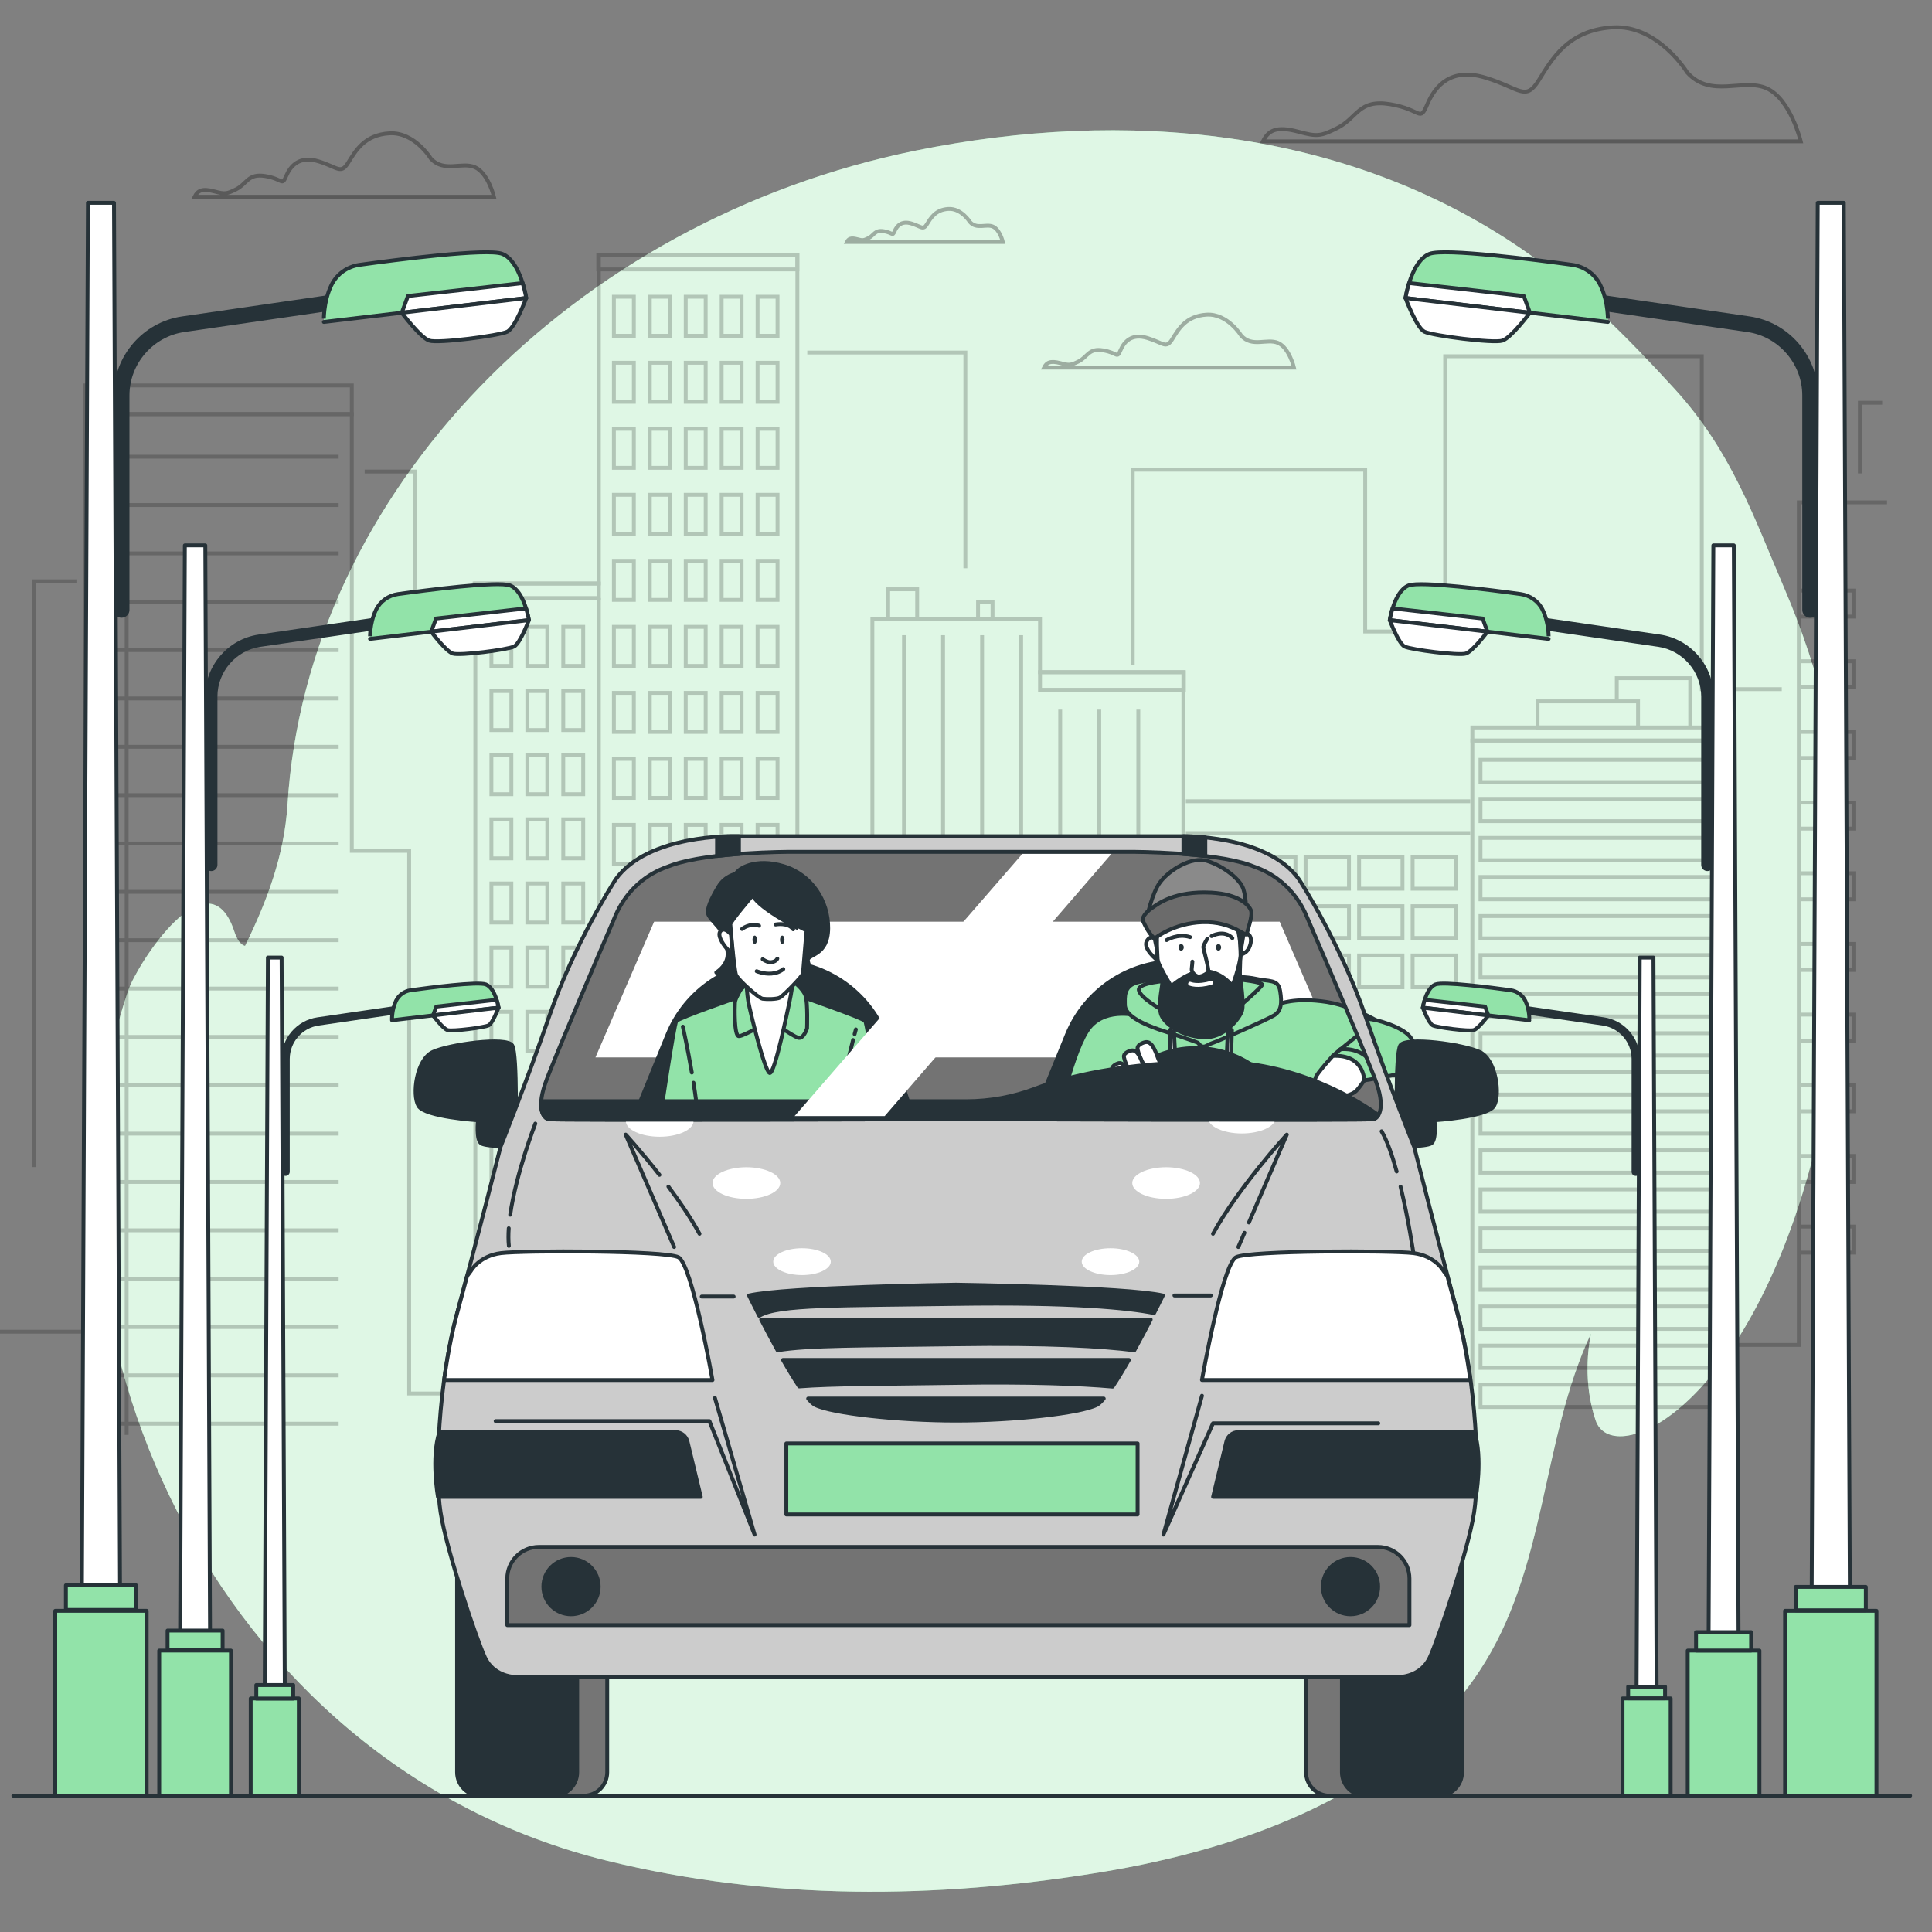 <?xml version="1.0" encoding="utf-8"?>
<!-- Generator: Adobe Illustrator 27.5.0, SVG Export Plug-In . SVG Version: 6.00 Build 0)  -->
<svg version="1.1" xmlns="http://www.w3.org/2000/svg" xmlns:xlink="http://www.w3.org/1999/xlink" x="0px" y="0px"
	 viewBox="0 0 500 500" style="enable-background:new 0 0 500 500;" xml:space="preserve">
<rect x="0" y="0" width="500" height="500" fill="#808080" stroke="none"/>
<g id="Background_Simple">
	<g>
		<path style="fill:#92E3A9;" d="M461.867,152.453c-8.045-18.81-13.826-35.789-28.576-51.906
			c-11.844-12.942-24.529-25.869-39.475-36.11c-45.633-31.267-102.71-36.449-156.769-25.478
			C148.415,56.947,79.426,127.18,74.407,208.197c-0.811,13.084-5.292,25.016-10.988,36.609c-1.079-0.276-2.039-1.479-2.792-3.773
			c-6.708-20.435-25.141,8.596-27.379,15.132c-28.948,84.546,21.225,200.263,123.965,225.42
			c42.191,10.331,85.052,9.907,127.407,2.995c38.524-6.287,77.64-21.065,98.132-51.929c17.744-26.725,15.967-59.709,28.998-87.539
			c-0.69,3.306-2.108,12.626,1.184,22.452c4.104,12.25,37.245-0.958,55.018-63.591C484.623,245.213,480.267,195.47,461.867,152.453z
			"/>
		<path style="opacity:0.7;fill:#FFFFFF;" d="M461.867,152.453c-8.045-18.81-13.826-35.789-28.576-51.906
			c-11.844-12.942-24.529-25.869-39.475-36.11c-45.633-31.267-102.71-36.449-156.769-25.478
			C148.415,56.947,79.426,127.18,74.407,208.197c-0.811,13.084-5.292,25.016-10.988,36.609c-1.079-0.276-2.039-1.479-2.792-3.773
			c-6.708-20.435-25.141,8.596-27.379,15.132c-28.948,84.546,21.225,200.263,123.965,225.42
			c42.191,10.331,85.052,9.907,127.407,2.995c38.524-6.287,77.64-21.065,98.132-51.929c17.744-26.725,15.967-59.709,28.998-87.539
			c-0.69,3.306-2.108,12.626,1.184,22.452c4.104,12.25,37.245-0.958,55.018-63.591C484.623,245.213,480.267,195.47,461.867,152.453z
			"/>
	</g>
</g>
<g id="Clouds">
	<g>
		<path style="opacity:0.3;fill:none;stroke:#000000;stroke-miterlimit:10;" d="M436.635,18.738c0,0-7.548-12.351-19.213-11.665
			c-11.665,0.686-15.782,8.234-19.213,13.724c-3.431,5.489-4.803,2.058-13.724-0.686c-8.92-2.745-13.037,2.059-15.096,6.862
			c-2.059,4.803-1.372,1.372-9.607,0c-8.234-1.372-8.444,3.536-13.724,6.176c-4.298,2.149-5.22,2.242-9.974,0.954
			c-5.924-1.604-7.866-0.268-9.239,2.477h139.188c0,0-2.639-10.979-8.815-13.724C451.045,20.11,442.811,25.6,436.635,18.738z"/>
		<path style="opacity:0.3;fill:none;stroke:#000000;stroke-miterlimit:10;" d="M111.474,40.992c0,0-4.201-6.874-10.693-6.492
			c-6.492,0.382-8.783,4.583-10.693,7.638c-1.91,3.055-2.673,1.146-7.638-0.382c-4.965-1.528-7.256,1.146-8.402,3.819
			c-1.146,2.673-0.764,0.764-5.346,0c-4.583-0.764-4.699,1.968-7.638,3.437c-2.392,1.196-2.905,1.248-5.551,0.531
			c-3.297-0.893-4.378-0.149-5.142,1.378h77.464c0,0-1.469-6.11-4.906-7.638C119.494,41.756,114.911,44.811,111.474,40.992z"/>
		<path style="opacity:0.3;fill:none;stroke:#000000;stroke-miterlimit:10;" d="M719.401,132.05c0,0-2.188-3.581-5.57-3.382
			c-3.382,0.199-4.576,2.387-5.57,3.979c-0.995,1.591-1.393,0.597-3.979-0.199c-2.586-0.796-3.78,0.597-4.376,1.989
			c-0.597,1.392-0.398,0.398-2.785,0c-2.387-0.398-2.448,1.025-3.979,1.79c-1.246,0.623-1.513,0.65-2.892,0.277
			c-1.717-0.465-2.281-0.078-2.678,0.718h40.352c0,0-0.765-3.183-2.555-3.979C723.579,132.448,721.191,134.04,719.401,132.05z"/>
		<path style="opacity:0.3;fill:none;stroke:#000000;stroke-miterlimit:10;" d="M321.218,86.853c0,0-3.508-5.741-8.93-5.422
			c-5.422,0.319-7.335,3.827-8.93,6.379c-1.595,2.551-2.233,0.957-6.379-0.319c-4.146-1.276-6.06,0.957-7.016,3.189
			c-0.957,2.232-0.638,0.638-4.465,0c-3.827-0.638-3.925,1.643-6.379,2.87c-1.998,0.999-2.426,1.042-4.636,0.443
			c-2.753-0.746-3.656-0.124-4.294,1.151h64.694c0,0-1.227-5.103-4.097-6.379C327.916,87.491,324.088,90.042,321.218,86.853z"/>
		<path style="opacity:0.3;fill:none;stroke:#000000;stroke-miterlimit:10;" d="M251.015,57.449c0,0-2.188-3.581-5.57-3.382
			c-3.382,0.199-4.575,2.387-5.57,3.979c-0.995,1.591-1.393,0.597-3.979-0.199c-2.586-0.796-3.78,0.597-4.376,1.989
			c-0.597,1.393-0.398,0.398-2.785,0c-2.387-0.398-2.448,1.025-3.979,1.79c-1.246,0.623-1.513,0.65-2.892,0.277
			c-1.717-0.465-2.281-0.078-2.678,0.718h40.352c0,0-0.765-3.183-2.555-3.979S252.806,59.438,251.015,57.449z"/>
	</g>
</g>
<g id="Buildings">
	<g style="opacity:0.2;">
		<polyline style="fill:none;stroke:#000000;stroke-miterlimit:10;" points="-4.285,344.648 21.974,344.648 21.974,107.171 
			91.048,107.171 91.048,220.201 105.89,220.201 105.89,360.632 123.016,360.632 123.016,151.01 154.984,151.01 154.984,66.07 
			206.361,66.07 206.361,222.485 225.77,222.485 225.77,160.261 269.155,160.261 269.155,173.962 306.261,173.962 306.261,358.919 
			321.103,358.919 321.103,325.239 361.634,325.239 361.634,358.349 381.043,358.349 381.043,191.658 446.692,191.658 
			446.692,348.073 465.53,348.073 465.53,130.006 488.365,130.006 		"/>
		<rect x="21.974" y="99.75" style="fill:none;stroke:#000000;stroke-miterlimit:10;" width="69.074" height="7.421"/>
		<rect x="122.821" y="151.01" style="fill:none;stroke:#000000;stroke-miterlimit:10;" width="32.163" height="3.757"/>
		<rect x="154.832" y="66.07" style="fill:none;stroke:#000000;stroke-miterlimit:10;" width="51.529" height="3.655"/>
		<rect x="229.858" y="152.503" style="fill:none;stroke:#000000;stroke-miterlimit:10;" width="7.503" height="7.753"/>
		<rect x="253.116" y="155.754" style="fill:none;stroke:#000000;stroke-miterlimit:10;" width="3.751" height="4.502"/>
		<rect x="269.155" y="173.962" style="fill:none;stroke:#000000;stroke-miterlimit:10;" width="37.229" height="4.55"/>
		<rect x="381.043" y="188.265" style="fill:none;stroke:#000000;stroke-miterlimit:10;" width="65.639" height="3.393"/>
		<rect x="397.915" y="181.513" style="fill:none;stroke:#000000;stroke-miterlimit:10;" width="26.009" height="6.752"/>
		<polyline style="fill:none;stroke:#000000;stroke-miterlimit:10;" points="418.422,181.763 418.422,175.511 437.429,175.511 
			437.429,188.015 		"/>
		<polyline style="fill:none;stroke:#000000;stroke-miterlimit:10;" points="293.15,172.093 293.15,121.558 353.311,121.558 
			353.311,163.43 374.006,163.43 374.006,92.2 440.424,92.2 440.424,178.35 461.119,178.35 		"/>
		<polyline style="fill:none;stroke:#000000;stroke-miterlimit:10;" points="249.834,147.066 249.834,91.237 208.925,91.237 		"/>
		<polyline style="fill:none;stroke:#000000;stroke-miterlimit:10;" points="120.849,161.024 107.373,161.024 107.373,122.04 
			94.379,122.04 		"/>
		<polyline style="fill:none;stroke:#000000;stroke-miterlimit:10;" points="19.779,150.436 8.71,150.436 8.71,302.041 		"/>
		<polyline style="fill:none;stroke:#000000;stroke-miterlimit:10;" points="481.333,122.521 481.333,104.232 487.108,104.232 		"/>
		<g>
			<rect x="158.871" y="76.799" style="fill:none;stroke:#000000;stroke-miterlimit:10;" width="5.165" height="10.107"/>
			<rect x="168.168" y="76.799" style="fill:none;stroke:#000000;stroke-miterlimit:10;" width="5.165" height="10.107"/>
			<rect x="177.465" y="76.799" style="fill:none;stroke:#000000;stroke-miterlimit:10;" width="5.165" height="10.107"/>
			<rect x="186.762" y="76.799" style="fill:none;stroke:#000000;stroke-miterlimit:10;" width="5.165" height="10.107"/>
			<rect x="196.059" y="76.799" style="fill:none;stroke:#000000;stroke-miterlimit:10;" width="5.165" height="10.107"/>
		</g>
		<g>
			<rect x="158.871" y="93.884" style="fill:none;stroke:#000000;stroke-miterlimit:10;" width="5.165" height="10.107"/>
			<rect x="168.168" y="93.884" style="fill:none;stroke:#000000;stroke-miterlimit:10;" width="5.165" height="10.107"/>
			<rect x="177.465" y="93.884" style="fill:none;stroke:#000000;stroke-miterlimit:10;" width="5.165" height="10.107"/>
			<rect x="186.762" y="93.884" style="fill:none;stroke:#000000;stroke-miterlimit:10;" width="5.165" height="10.107"/>
			<rect x="196.059" y="93.884" style="fill:none;stroke:#000000;stroke-miterlimit:10;" width="5.165" height="10.107"/>
		</g>
		<g>
			<rect x="158.871" y="110.97" style="fill:none;stroke:#000000;stroke-miterlimit:10;" width="5.165" height="10.107"/>
			<rect x="168.168" y="110.97" style="fill:none;stroke:#000000;stroke-miterlimit:10;" width="5.165" height="10.107"/>
			<rect x="177.465" y="110.97" style="fill:none;stroke:#000000;stroke-miterlimit:10;" width="5.165" height="10.107"/>
			<rect x="186.762" y="110.97" style="fill:none;stroke:#000000;stroke-miterlimit:10;" width="5.165" height="10.107"/>
			<rect x="196.059" y="110.97" style="fill:none;stroke:#000000;stroke-miterlimit:10;" width="5.165" height="10.107"/>
		</g>
		<g>
			<rect x="158.871" y="128.056" style="fill:none;stroke:#000000;stroke-miterlimit:10;" width="5.165" height="10.107"/>
			<rect x="168.168" y="128.056" style="fill:none;stroke:#000000;stroke-miterlimit:10;" width="5.165" height="10.107"/>
			<rect x="177.465" y="128.056" style="fill:none;stroke:#000000;stroke-miterlimit:10;" width="5.165" height="10.107"/>
			<rect x="186.762" y="128.056" style="fill:none;stroke:#000000;stroke-miterlimit:10;" width="5.165" height="10.107"/>
			<rect x="196.059" y="128.056" style="fill:none;stroke:#000000;stroke-miterlimit:10;" width="5.165" height="10.107"/>
		</g>
		<g>
			<rect x="158.871" y="145.141" style="fill:none;stroke:#000000;stroke-miterlimit:10;" width="5.165" height="10.107"/>
			<rect x="168.168" y="145.141" style="fill:none;stroke:#000000;stroke-miterlimit:10;" width="5.165" height="10.107"/>
			<rect x="177.465" y="145.141" style="fill:none;stroke:#000000;stroke-miterlimit:10;" width="5.165" height="10.107"/>
			<rect x="186.762" y="145.141" style="fill:none;stroke:#000000;stroke-miterlimit:10;" width="5.165" height="10.107"/>
			<rect x="196.059" y="145.141" style="fill:none;stroke:#000000;stroke-miterlimit:10;" width="5.165" height="10.107"/>
		</g>
		<g>
			<rect x="158.871" y="162.227" style="fill:none;stroke:#000000;stroke-miterlimit:10;" width="5.165" height="10.107"/>
			<rect x="168.168" y="162.227" style="fill:none;stroke:#000000;stroke-miterlimit:10;" width="5.165" height="10.107"/>
			<rect x="177.465" y="162.227" style="fill:none;stroke:#000000;stroke-miterlimit:10;" width="5.165" height="10.107"/>
			<rect x="186.762" y="162.227" style="fill:none;stroke:#000000;stroke-miterlimit:10;" width="5.165" height="10.107"/>
			<rect x="196.059" y="162.227" style="fill:none;stroke:#000000;stroke-miterlimit:10;" width="5.165" height="10.107"/>
		</g>
		<g>
			<g>
				<rect x="127.175" y="162.227" style="fill:none;stroke:#000000;stroke-miterlimit:10;" width="5.165" height="10.107"/>
				<rect x="136.472" y="162.227" style="fill:none;stroke:#000000;stroke-miterlimit:10;" width="5.165" height="10.107"/>
				<rect x="145.769" y="162.227" style="fill:none;stroke:#000000;stroke-miterlimit:10;" width="5.165" height="10.107"/>
			</g>
			<g>
				<rect x="127.175" y="178.831" style="fill:none;stroke:#000000;stroke-miterlimit:10;" width="5.165" height="10.107"/>
				<rect x="136.472" y="178.831" style="fill:none;stroke:#000000;stroke-miterlimit:10;" width="5.165" height="10.107"/>
				<rect x="145.769" y="178.831" style="fill:none;stroke:#000000;stroke-miterlimit:10;" width="5.165" height="10.107"/>
			</g>
			<g>
				<rect x="127.175" y="195.436" style="fill:none;stroke:#000000;stroke-miterlimit:10;" width="5.165" height="10.107"/>
				<rect x="136.472" y="195.436" style="fill:none;stroke:#000000;stroke-miterlimit:10;" width="5.165" height="10.107"/>
				<rect x="145.769" y="195.436" style="fill:none;stroke:#000000;stroke-miterlimit:10;" width="5.165" height="10.107"/>
			</g>
			<g>
				<rect x="127.175" y="212.04" style="fill:none;stroke:#000000;stroke-miterlimit:10;" width="5.165" height="10.107"/>
				<rect x="136.472" y="212.04" style="fill:none;stroke:#000000;stroke-miterlimit:10;" width="5.165" height="10.107"/>
				<rect x="145.769" y="212.04" style="fill:none;stroke:#000000;stroke-miterlimit:10;" width="5.165" height="10.107"/>
			</g>
			<g>
				<rect x="127.175" y="228.645" style="fill:none;stroke:#000000;stroke-miterlimit:10;" width="5.165" height="10.107"/>
				<rect x="136.472" y="228.645" style="fill:none;stroke:#000000;stroke-miterlimit:10;" width="5.165" height="10.107"/>
				<rect x="145.769" y="228.645" style="fill:none;stroke:#000000;stroke-miterlimit:10;" width="5.165" height="10.107"/>
			</g>
			<g>
				<rect x="127.175" y="245.249" style="fill:none;stroke:#000000;stroke-miterlimit:10;" width="5.165" height="10.107"/>
				<rect x="136.472" y="245.249" style="fill:none;stroke:#000000;stroke-miterlimit:10;" width="5.165" height="10.107"/>
				<rect x="145.769" y="245.249" style="fill:none;stroke:#000000;stroke-miterlimit:10;" width="5.165" height="10.107"/>
			</g>
			<g>
				<rect x="127.175" y="261.853" style="fill:none;stroke:#000000;stroke-miterlimit:10;" width="5.165" height="10.107"/>
				<rect x="136.472" y="261.853" style="fill:none;stroke:#000000;stroke-miterlimit:10;" width="5.165" height="10.107"/>
				<rect x="145.769" y="261.853" style="fill:none;stroke:#000000;stroke-miterlimit:10;" width="5.165" height="10.107"/>
			</g>
			<g>
				<rect x="127.175" y="278.458" style="fill:none;stroke:#000000;stroke-miterlimit:10;" width="5.165" height="10.107"/>
				<rect x="136.472" y="278.458" style="fill:none;stroke:#000000;stroke-miterlimit:10;" width="5.165" height="10.107"/>
				<rect x="145.769" y="278.458" style="fill:none;stroke:#000000;stroke-miterlimit:10;" width="5.165" height="10.107"/>
			</g>
			<g>
				<rect x="127.175" y="295.062" style="fill:none;stroke:#000000;stroke-miterlimit:10;" width="5.165" height="10.107"/>
				<rect x="136.472" y="295.062" style="fill:none;stroke:#000000;stroke-miterlimit:10;" width="5.165" height="10.107"/>
				<rect x="145.769" y="295.062" style="fill:none;stroke:#000000;stroke-miterlimit:10;" width="5.165" height="10.107"/>
			</g>
			<g>
				<rect x="127.175" y="311.667" style="fill:none;stroke:#000000;stroke-miterlimit:10;" width="5.165" height="10.107"/>
				<rect x="136.472" y="311.667" style="fill:none;stroke:#000000;stroke-miterlimit:10;" width="5.165" height="10.107"/>
				<rect x="145.769" y="311.667" style="fill:none;stroke:#000000;stroke-miterlimit:10;" width="5.165" height="10.107"/>
			</g>
			<g>
				<rect x="127.175" y="328.271" style="fill:none;stroke:#000000;stroke-miterlimit:10;" width="5.165" height="10.107"/>
				<rect x="136.472" y="328.271" style="fill:none;stroke:#000000;stroke-miterlimit:10;" width="5.165" height="10.107"/>
				<rect x="145.769" y="328.271" style="fill:none;stroke:#000000;stroke-miterlimit:10;" width="5.165" height="10.107"/>
			</g>
		</g>
		<g>
			<g>
				<rect x="210.069" y="230.57" style="fill:none;stroke:#000000;stroke-miterlimit:10;" width="5.165" height="10.107"/>
				<rect x="219.367" y="230.57" style="fill:none;stroke:#000000;stroke-miterlimit:10;" width="5.165" height="10.107"/>
			</g>
			<g>
				<rect x="210.069" y="247.174" style="fill:none;stroke:#000000;stroke-miterlimit:10;" width="5.165" height="10.107"/>
				<rect x="219.367" y="247.174" style="fill:none;stroke:#000000;stroke-miterlimit:10;" width="5.165" height="10.107"/>
			</g>
			<g>
				<rect x="210.069" y="263.779" style="fill:none;stroke:#000000;stroke-miterlimit:10;" width="5.165" height="10.107"/>
				<rect x="219.367" y="263.779" style="fill:none;stroke:#000000;stroke-miterlimit:10;" width="5.165" height="10.107"/>
			</g>
			<g>
				<rect x="210.069" y="280.383" style="fill:none;stroke:#000000;stroke-miterlimit:10;" width="5.165" height="10.107"/>
				<rect x="219.367" y="280.383" style="fill:none;stroke:#000000;stroke-miterlimit:10;" width="5.165" height="10.107"/>
			</g>
			<g>
				<rect x="210.069" y="296.987" style="fill:none;stroke:#000000;stroke-miterlimit:10;" width="5.165" height="10.107"/>
				<rect x="219.367" y="296.987" style="fill:none;stroke:#000000;stroke-miterlimit:10;" width="5.165" height="10.107"/>
			</g>
			<g>
				<rect x="210.069" y="313.592" style="fill:none;stroke:#000000;stroke-miterlimit:10;" width="5.165" height="10.107"/>
				<rect x="219.367" y="313.592" style="fill:none;stroke:#000000;stroke-miterlimit:10;" width="5.165" height="10.107"/>
			</g>
			<g>
				<rect x="210.069" y="330.196" style="fill:none;stroke:#000000;stroke-miterlimit:10;" width="5.165" height="10.107"/>
				<rect x="219.367" y="330.196" style="fill:none;stroke:#000000;stroke-miterlimit:10;" width="5.165" height="10.107"/>
			</g>
		</g>
		<g>
			<rect x="158.871" y="179.313" style="fill:none;stroke:#000000;stroke-miterlimit:10;" width="5.165" height="10.107"/>
			<rect x="168.168" y="179.313" style="fill:none;stroke:#000000;stroke-miterlimit:10;" width="5.165" height="10.107"/>
			<rect x="177.465" y="179.313" style="fill:none;stroke:#000000;stroke-miterlimit:10;" width="5.165" height="10.107"/>
			<rect x="186.762" y="179.313" style="fill:none;stroke:#000000;stroke-miterlimit:10;" width="5.165" height="10.107"/>
			<rect x="196.059" y="179.313" style="fill:none;stroke:#000000;stroke-miterlimit:10;" width="5.165" height="10.107"/>
		</g>
		<g>
			<rect x="158.871" y="196.398" style="fill:none;stroke:#000000;stroke-miterlimit:10;" width="5.165" height="10.107"/>
			<rect x="168.168" y="196.398" style="fill:none;stroke:#000000;stroke-miterlimit:10;" width="5.165" height="10.107"/>
			<rect x="177.465" y="196.398" style="fill:none;stroke:#000000;stroke-miterlimit:10;" width="5.165" height="10.107"/>
			<rect x="186.762" y="196.398" style="fill:none;stroke:#000000;stroke-miterlimit:10;" width="5.165" height="10.107"/>
			<rect x="196.059" y="196.398" style="fill:none;stroke:#000000;stroke-miterlimit:10;" width="5.165" height="10.107"/>
		</g>
		<g>
			<rect x="158.871" y="213.484" style="fill:none;stroke:#000000;stroke-miterlimit:10;" width="5.165" height="10.107"/>
			<rect x="168.168" y="213.484" style="fill:none;stroke:#000000;stroke-miterlimit:10;" width="5.165" height="10.107"/>
			<rect x="177.465" y="213.484" style="fill:none;stroke:#000000;stroke-miterlimit:10;" width="5.165" height="10.107"/>
			<rect x="186.762" y="213.484" style="fill:none;stroke:#000000;stroke-miterlimit:10;" width="5.165" height="10.107"/>
			<rect x="196.059" y="213.484" style="fill:none;stroke:#000000;stroke-miterlimit:10;" width="5.165" height="10.107"/>
		</g>
		<g>
			<rect x="158.871" y="230.57" style="fill:none;stroke:#000000;stroke-miterlimit:10;" width="5.165" height="10.107"/>
			<rect x="168.168" y="230.57" style="fill:none;stroke:#000000;stroke-miterlimit:10;" width="5.165" height="10.107"/>
			<rect x="177.465" y="230.57" style="fill:none;stroke:#000000;stroke-miterlimit:10;" width="5.165" height="10.107"/>
			<rect x="186.762" y="230.57" style="fill:none;stroke:#000000;stroke-miterlimit:10;" width="5.165" height="10.107"/>
			<rect x="196.059" y="230.57" style="fill:none;stroke:#000000;stroke-miterlimit:10;" width="5.165" height="10.107"/>
		</g>
		<g>
			<rect x="158.871" y="247.655" style="fill:none;stroke:#000000;stroke-miterlimit:10;" width="5.165" height="10.107"/>
			<rect x="168.168" y="247.655" style="fill:none;stroke:#000000;stroke-miterlimit:10;" width="5.165" height="10.107"/>
			<rect x="177.465" y="247.655" style="fill:none;stroke:#000000;stroke-miterlimit:10;" width="5.165" height="10.107"/>
			<rect x="186.762" y="247.655" style="fill:none;stroke:#000000;stroke-miterlimit:10;" width="5.165" height="10.107"/>
			<rect x="196.059" y="247.655" style="fill:none;stroke:#000000;stroke-miterlimit:10;" width="5.165" height="10.107"/>
		</g>
		<g>
			<rect x="158.871" y="264.741" style="fill:none;stroke:#000000;stroke-miterlimit:10;" width="5.165" height="10.107"/>
			<rect x="168.168" y="264.741" style="fill:none;stroke:#000000;stroke-miterlimit:10;" width="5.165" height="10.107"/>
			<rect x="177.465" y="264.741" style="fill:none;stroke:#000000;stroke-miterlimit:10;" width="5.165" height="10.107"/>
			<rect x="186.762" y="264.741" style="fill:none;stroke:#000000;stroke-miterlimit:10;" width="5.165" height="10.107"/>
			<rect x="196.059" y="264.741" style="fill:none;stroke:#000000;stroke-miterlimit:10;" width="5.165" height="10.107"/>
		</g>
		<g>
			<rect x="158.871" y="281.827" style="fill:none;stroke:#000000;stroke-miterlimit:10;" width="5.165" height="10.107"/>
			<rect x="168.168" y="281.827" style="fill:none;stroke:#000000;stroke-miterlimit:10;" width="5.165" height="10.107"/>
			<rect x="177.465" y="281.827" style="fill:none;stroke:#000000;stroke-miterlimit:10;" width="5.165" height="10.107"/>
			<rect x="186.762" y="281.827" style="fill:none;stroke:#000000;stroke-miterlimit:10;" width="5.165" height="10.107"/>
			<rect x="196.059" y="281.827" style="fill:none;stroke:#000000;stroke-miterlimit:10;" width="5.165" height="10.107"/>
		</g>
		<g>
			<rect x="158.871" y="298.913" style="fill:none;stroke:#000000;stroke-miterlimit:10;" width="5.165" height="10.107"/>
			<rect x="168.168" y="298.913" style="fill:none;stroke:#000000;stroke-miterlimit:10;" width="5.165" height="10.107"/>
			<rect x="177.465" y="298.913" style="fill:none;stroke:#000000;stroke-miterlimit:10;" width="5.165" height="10.107"/>
			<rect x="186.762" y="298.913" style="fill:none;stroke:#000000;stroke-miterlimit:10;" width="5.165" height="10.107"/>
			<rect x="196.059" y="298.913" style="fill:none;stroke:#000000;stroke-miterlimit:10;" width="5.165" height="10.107"/>
		</g>
		<g>
			<rect x="158.871" y="315.998" style="fill:none;stroke:#000000;stroke-miterlimit:10;" width="5.165" height="10.107"/>
			<rect x="168.168" y="315.998" style="fill:none;stroke:#000000;stroke-miterlimit:10;" width="5.165" height="10.107"/>
			<rect x="177.465" y="315.998" style="fill:none;stroke:#000000;stroke-miterlimit:10;" width="5.165" height="10.107"/>
			<rect x="186.762" y="315.998" style="fill:none;stroke:#000000;stroke-miterlimit:10;" width="5.165" height="10.107"/>
			<rect x="196.059" y="315.998" style="fill:none;stroke:#000000;stroke-miterlimit:10;" width="5.165" height="10.107"/>
		</g>
		<g>
			<rect x="158.871" y="333.565" style="fill:none;stroke:#000000;stroke-miterlimit:10;" width="5.165" height="10.107"/>
			<rect x="168.168" y="333.565" style="fill:none;stroke:#000000;stroke-miterlimit:10;" width="5.165" height="10.107"/>
			<rect x="177.465" y="333.565" style="fill:none;stroke:#000000;stroke-miterlimit:10;" width="5.165" height="10.107"/>
			<rect x="186.762" y="333.565" style="fill:none;stroke:#000000;stroke-miterlimit:10;" width="5.165" height="10.107"/>
			<rect x="196.059" y="333.565" style="fill:none;stroke:#000000;stroke-miterlimit:10;" width="5.165" height="10.107"/>
		</g>
		<line style="fill:none;stroke:#000000;stroke-miterlimit:10;" x1="154.984" y1="154.767" x2="154.984" y2="360.758"/>
		<line style="fill:none;stroke:#000000;stroke-miterlimit:10;" x1="233.952" y1="164.393" x2="233.952" y2="357.87"/>
		<line style="fill:none;stroke:#000000;stroke-miterlimit:10;" x1="244.059" y1="164.393" x2="244.059" y2="357.87"/>
		<line style="fill:none;stroke:#000000;stroke-miterlimit:10;" x1="254.166" y1="164.393" x2="254.166" y2="357.87"/>
		<line style="fill:none;stroke:#000000;stroke-miterlimit:10;" x1="264.273" y1="164.393" x2="264.273" y2="357.87"/>
		<line style="fill:none;stroke:#000000;stroke-miterlimit:10;" x1="274.38" y1="183.644" x2="274.38" y2="357.87"/>
		<line style="fill:none;stroke:#000000;stroke-miterlimit:10;" x1="284.487" y1="183.644" x2="284.487" y2="357.87"/>
		<line style="fill:none;stroke:#000000;stroke-miterlimit:10;" x1="294.594" y1="183.644" x2="294.594" y2="357.87"/>
		<line style="fill:none;stroke:#000000;stroke-miterlimit:10;" x1="24.592" y1="118.189" x2="87.641" y2="118.189"/>
		<line style="fill:none;stroke:#000000;stroke-miterlimit:10;" x1="24.592" y1="130.703" x2="87.641" y2="130.703"/>
		<line style="fill:none;stroke:#000000;stroke-miterlimit:10;" x1="24.592" y1="143.216" x2="87.641" y2="143.216"/>
		<line style="fill:none;stroke:#000000;stroke-miterlimit:10;" x1="24.592" y1="155.73" x2="87.641" y2="155.73"/>
		<line style="fill:none;stroke:#000000;stroke-miterlimit:10;" x1="24.592" y1="168.243" x2="87.641" y2="168.243"/>
		<line style="fill:none;stroke:#000000;stroke-miterlimit:10;" x1="24.592" y1="180.757" x2="87.641" y2="180.757"/>
		<line style="fill:none;stroke:#000000;stroke-miterlimit:10;" x1="24.592" y1="193.27" x2="87.641" y2="193.27"/>
		<line style="fill:none;stroke:#000000;stroke-miterlimit:10;" x1="24.592" y1="205.783" x2="87.641" y2="205.783"/>
		<line style="fill:none;stroke:#000000;stroke-miterlimit:10;" x1="24.592" y1="218.297" x2="87.641" y2="218.297"/>
		<line style="fill:none;stroke:#000000;stroke-miterlimit:10;" x1="24.592" y1="230.81" x2="87.641" y2="230.81"/>
		<line style="fill:none;stroke:#000000;stroke-miterlimit:10;" x1="24.592" y1="243.324" x2="87.641" y2="243.324"/>
		<line style="fill:none;stroke:#000000;stroke-miterlimit:10;" x1="24.592" y1="255.837" x2="87.641" y2="255.837"/>
		<line style="fill:none;stroke:#000000;stroke-miterlimit:10;" x1="24.592" y1="268.351" x2="87.641" y2="268.351"/>
		<line style="fill:none;stroke:#000000;stroke-miterlimit:10;" x1="24.592" y1="280.864" x2="87.641" y2="280.864"/>
		<line style="fill:none;stroke:#000000;stroke-miterlimit:10;" x1="24.592" y1="293.378" x2="87.641" y2="293.378"/>
		<line style="fill:none;stroke:#000000;stroke-miterlimit:10;" x1="24.592" y1="305.891" x2="87.641" y2="305.891"/>
		<line style="fill:none;stroke:#000000;stroke-miterlimit:10;" x1="24.592" y1="318.405" x2="87.641" y2="318.405"/>
		<line style="fill:none;stroke:#000000;stroke-miterlimit:10;" x1="24.592" y1="330.918" x2="87.641" y2="330.918"/>
		<line style="fill:none;stroke:#000000;stroke-miterlimit:10;" x1="24.592" y1="343.431" x2="87.641" y2="343.431"/>
		<line style="fill:none;stroke:#000000;stroke-miterlimit:10;" x1="24.592" y1="355.945" x2="87.641" y2="355.945"/>
		<line style="fill:none;stroke:#000000;stroke-miterlimit:10;" x1="24.592" y1="368.458" x2="87.641" y2="368.458"/>
		<line style="fill:none;stroke:#000000;stroke-miterlimit:10;" x1="32.774" y1="99.419" x2="32.774" y2="371.346"/>
		<polyline style="fill:none;stroke:#000000;stroke-miterlimit:10;" points="465.932,152.842 479.889,152.842 479.889,159.58 
			465.932,159.58 		"/>
		<polyline style="fill:none;stroke:#000000;stroke-miterlimit:10;" points="465.932,171.131 479.889,171.131 479.889,177.869 
			465.932,177.869 		"/>
		<polyline style="fill:none;stroke:#000000;stroke-miterlimit:10;" points="465.932,189.42 479.889,189.42 479.889,196.158 
			465.932,196.158 		"/>
		<polyline style="fill:none;stroke:#000000;stroke-miterlimit:10;" points="465.932,207.709 479.889,207.709 479.889,214.447 
			465.932,214.447 		"/>
		<polyline style="fill:none;stroke:#000000;stroke-miterlimit:10;" points="465.932,225.997 479.889,225.997 479.889,232.736 
			465.932,232.736 		"/>
		<polyline style="fill:none;stroke:#000000;stroke-miterlimit:10;" points="465.932,244.286 479.889,244.286 479.889,251.024 
			465.932,251.024 		"/>
		<polyline style="fill:none;stroke:#000000;stroke-miterlimit:10;" points="465.932,262.575 479.889,262.575 479.889,269.313 
			465.932,269.313 		"/>
		<polyline style="fill:none;stroke:#000000;stroke-miterlimit:10;" points="465.932,280.864 479.889,280.864 479.889,287.602 
			465.932,287.602 		"/>
		<polyline style="fill:none;stroke:#000000;stroke-miterlimit:10;" points="465.932,299.153 479.889,299.153 479.889,305.891 
			465.932,305.891 		"/>
		<polyline style="fill:none;stroke:#000000;stroke-miterlimit:10;" points="465.932,317.442 479.889,317.442 479.889,324.18 
			465.932,324.18 		"/>
		<rect x="383.15" y="196.639" style="fill:none;stroke:#000000;stroke-miterlimit:10;" width="60.642" height="5.775"/>
		<rect x="383.15" y="206.746" style="fill:none;stroke:#000000;stroke-miterlimit:10;" width="60.642" height="5.775"/>
		<rect x="383.15" y="216.853" style="fill:none;stroke:#000000;stroke-miterlimit:10;" width="60.642" height="5.775"/>
		<rect x="383.15" y="226.96" style="fill:none;stroke:#000000;stroke-miterlimit:10;" width="60.642" height="5.775"/>
		<rect x="383.15" y="237.067" style="fill:none;stroke:#000000;stroke-miterlimit:10;" width="60.642" height="5.775"/>
		<rect x="383.15" y="247.174" style="fill:none;stroke:#000000;stroke-miterlimit:10;" width="60.642" height="5.775"/>
		<rect x="383.15" y="257.281" style="fill:none;stroke:#000000;stroke-miterlimit:10;" width="60.642" height="5.775"/>
		<rect x="383.15" y="267.388" style="fill:none;stroke:#000000;stroke-miterlimit:10;" width="60.642" height="5.775"/>
		<rect x="383.15" y="277.495" style="fill:none;stroke:#000000;stroke-miterlimit:10;" width="60.642" height="5.775"/>
		<rect x="383.15" y="287.602" style="fill:none;stroke:#000000;stroke-miterlimit:10;" width="60.642" height="5.775"/>
		<rect x="383.15" y="297.709" style="fill:none;stroke:#000000;stroke-miterlimit:10;" width="60.642" height="5.775"/>
		<rect x="383.15" y="307.816" style="fill:none;stroke:#000000;stroke-miterlimit:10;" width="60.642" height="5.775"/>
		<rect x="383.15" y="317.923" style="fill:none;stroke:#000000;stroke-miterlimit:10;" width="60.642" height="5.775"/>
		<rect x="383.15" y="328.03" style="fill:none;stroke:#000000;stroke-miterlimit:10;" width="60.642" height="5.775"/>
		<rect x="383.15" y="338.137" style="fill:none;stroke:#000000;stroke-miterlimit:10;" width="60.642" height="5.775"/>
		<rect x="383.15" y="348.244" style="fill:none;stroke:#000000;stroke-miterlimit:10;" width="60.642" height="5.775"/>
		<rect x="383.15" y="358.351" style="fill:none;stroke:#000000;stroke-miterlimit:10;" width="60.642" height="5.775"/>
		<line style="fill:none;stroke:#000000;stroke-miterlimit:10;" x1="501.066" y1="94.606" x2="501.066" y2="360.276"/>
		<rect x="326.84" y="309.26" style="fill:none;stroke:#000000;stroke-miterlimit:10;" width="30.321" height="15.882"/>
		<rect x="334.059" y="281.345" style="fill:none;stroke:#000000;stroke-miterlimit:10;" width="15.882" height="27.915"/>
		<line style="fill:none;stroke:#000000;stroke-miterlimit:10;" x1="206.361" y1="222.485" x2="206.361" y2="360.375"/>
		<line style="fill:none;stroke:#000000;stroke-miterlimit:10;" x1="380.517" y1="207.371" x2="306.89" y2="207.371"/>
		<line style="fill:none;stroke:#000000;stroke-miterlimit:10;" x1="380.517" y1="215.597" x2="306.89" y2="215.597"/>
		<g>
			<rect x="310.181" y="221.767" style="fill:none;stroke:#000000;stroke-miterlimit:10;" width="11.23" height="8.226"/>
			<rect x="324.032" y="221.767" style="fill:none;stroke:#000000;stroke-miterlimit:10;" width="11.23" height="8.226"/>
			<rect x="337.883" y="221.767" style="fill:none;stroke:#000000;stroke-miterlimit:10;" width="11.23" height="8.226"/>
			<rect x="351.733" y="221.767" style="fill:none;stroke:#000000;stroke-miterlimit:10;" width="11.23" height="8.226"/>
			<rect x="365.584" y="221.767" style="fill:none;stroke:#000000;stroke-miterlimit:10;" width="11.23" height="8.226"/>
		</g>
		<g>
			<rect x="310.181" y="234.518" style="fill:none;stroke:#000000;stroke-miterlimit:10;" width="11.23" height="8.226"/>
			<rect x="324.032" y="234.518" style="fill:none;stroke:#000000;stroke-miterlimit:10;" width="11.23" height="8.226"/>
			<rect x="337.883" y="234.518" style="fill:none;stroke:#000000;stroke-miterlimit:10;" width="11.23" height="8.226"/>
			<rect x="351.733" y="234.518" style="fill:none;stroke:#000000;stroke-miterlimit:10;" width="11.23" height="8.226"/>
			<rect x="365.584" y="234.518" style="fill:none;stroke:#000000;stroke-miterlimit:10;" width="11.23" height="8.226"/>
		</g>
		<g>
			<rect x="310.181" y="247.269" style="fill:none;stroke:#000000;stroke-miterlimit:10;" width="11.23" height="8.226"/>
			<rect x="324.032" y="247.269" style="fill:none;stroke:#000000;stroke-miterlimit:10;" width="11.23" height="8.226"/>
			<rect x="337.883" y="247.269" style="fill:none;stroke:#000000;stroke-miterlimit:10;" width="11.23" height="8.226"/>
			<rect x="351.733" y="247.269" style="fill:none;stroke:#000000;stroke-miterlimit:10;" width="11.23" height="8.226"/>
			<rect x="365.584" y="247.269" style="fill:none;stroke:#000000;stroke-miterlimit:10;" width="11.23" height="8.226"/>
		</g>
		<g>
			<rect x="310.181" y="270.303" style="fill:none;stroke:#000000;stroke-miterlimit:10;" width="11.23" height="8.226"/>
			<rect x="324.032" y="270.303" style="fill:none;stroke:#000000;stroke-miterlimit:10;" width="11.23" height="8.226"/>
			<rect x="337.883" y="270.303" style="fill:none;stroke:#000000;stroke-miterlimit:10;" width="11.23" height="8.226"/>
			<rect x="351.733" y="270.303" style="fill:none;stroke:#000000;stroke-miterlimit:10;" width="11.23" height="8.226"/>
			<rect x="365.584" y="270.303" style="fill:none;stroke:#000000;stroke-miterlimit:10;" width="11.23" height="8.226"/>
		</g>
	</g>
</g>
<g id="Streetlights">
	<g>
		<g>
			<path style="fill:#263238;" d="M441.876,225.435c-0.884,0-1.602-0.717-1.602-1.602v-43.569c0-6.414-4.786-11.947-11.134-12.871
				l-31.59-4.595c-0.875-0.127-1.481-0.94-1.355-1.816c0.128-0.876,0.945-1.484,1.816-1.354l31.59,4.595
				c7.911,1.151,13.876,8.047,13.876,16.041v43.569C443.478,224.718,442.76,225.435,441.876,225.435z"/>
		</g>
		<g>
			<path style="fill:#92E3A9;stroke:#263238;stroke-linecap:round;stroke-linejoin:round;stroke-miterlimit:10;" d="
				M399.241,157.847c-1.086-2.24-3.248-3.762-5.714-4.103c-7.168-0.99-25.98-3.43-28.994-2.225
				c-3.737,1.495-4.858,8.969-4.858,8.969l41.106,4.858C400.781,165.346,400.977,161.428,399.241,157.847z"/>
			<path style="fill:#FFFFFF;stroke:#263238;stroke-linecap:round;stroke-linejoin:round;stroke-miterlimit:10;" d="
				M383.701,160.074l-23.296-2.625c-0.525,1.677-0.73,3.039-0.73,3.039l25.273,2.987L383.701,160.074z"/>
			<path style="fill:#FFFFFF;stroke:#263238;stroke-linecap:round;stroke-linejoin:round;stroke-miterlimit:10;" d="
				M359.675,160.488c0,0,2.229,6.03,3.841,6.836c1.612,0.806,14.031,2.418,15.845,1.813c1.813-0.604,5.588-5.662,5.588-5.662
				L359.675,160.488z"/>
		</g>
		<polygon style="fill:#FFFFFF;stroke:#263238;stroke-linecap:round;stroke-linejoin:round;stroke-miterlimit:10;" points="
			450.114,464.329 442.008,464.329 443.413,141.146 448.709,141.146 		"/>
		
			<rect x="436.777" y="427.172" style="fill:#92E3A9;stroke:#263238;stroke-linecap:round;stroke-linejoin:round;stroke-miterlimit:10;" width="18.568" height="37.568"/>
		
			<rect x="438.936" y="422.402" style="fill:#92E3A9;stroke:#263238;stroke-linecap:round;stroke-linejoin:round;stroke-miterlimit:10;" width="14.25" height="4.75"/>
	</g>
	<g>
		<g>
			<path style="fill:#263238;" d="M73.91,304.319c0.593,0,1.074-0.481,1.074-1.074v-29.207c0-4.3,3.209-8.009,7.464-8.628
				l21.176-3.08c0.587-0.085,0.993-0.63,0.908-1.217c-0.086-0.587-0.634-0.995-1.217-0.908l-21.176,3.08
				c-5.303,0.771-9.302,5.394-9.302,10.753v29.207C72.836,303.838,73.317,304.319,73.91,304.319z"/>
		</g>
		<g>
			<path style="fill:#92E3A9;stroke:#263238;stroke-linecap:round;stroke-linejoin:round;stroke-miterlimit:10;" d="M102.491,259.01
				c0.728-1.501,2.177-2.522,3.83-2.75c4.805-0.663,17.416-2.299,19.437-1.491c2.505,1.002,3.257,6.012,3.257,6.012l-27.556,3.257
				C101.458,264.037,101.327,261.411,102.491,259.01z"/>
			<path style="fill:#FFFFFF;stroke:#263238;stroke-linecap:round;stroke-linejoin:round;stroke-miterlimit:10;" d="
				M112.909,260.503l15.617-1.76c0.352,1.124,0.489,2.038,0.489,2.038l-16.942,2.002L112.909,260.503z"/>
			<path style="fill:#FFFFFF;stroke:#263238;stroke-linecap:round;stroke-linejoin:round;stroke-miterlimit:10;" d="
				M129.014,260.781c0,0-1.494,4.042-2.575,4.583c-1.08,0.54-9.406,1.621-10.622,1.216c-1.216-0.405-3.746-3.796-3.746-3.796
				L129.014,260.781z"/>
		</g>
		<polygon style="fill:#FFFFFF;stroke:#263238;stroke-linecap:round;stroke-linejoin:round;stroke-miterlimit:10;" points="
			68.387,464.464 73.822,464.464 72.88,247.815 69.329,247.815 		"/>
		
			<rect x="64.881" y="439.555" transform="matrix(-1 -1.224647e-16 1.224647e-16 -1 142.209 904.295)" style="fill:#92E3A9;stroke:#263238;stroke-linecap:round;stroke-linejoin:round;stroke-miterlimit:10;" width="12.447" height="25.184"/>
		
			<rect x="66.328" y="436.082" transform="matrix(-1 -1.224647e-16 1.224647e-16 -1 142.209 875.661)" style="fill:#92E3A9;stroke:#263238;stroke-linecap:round;stroke-linejoin:round;stroke-miterlimit:10;" width="9.552" height="3.497"/>
	</g>
	<g>
		<g>
			<path style="fill:#263238;" d="M423.333,304.319c-0.593,0-1.074-0.481-1.074-1.074v-29.207c0-4.3-3.209-8.009-7.464-8.628
				l-21.176-3.08c-0.587-0.085-0.993-0.63-0.908-1.217c0.086-0.587,0.634-0.995,1.217-0.908l21.176,3.08
				c5.303,0.771,9.302,5.394,9.302,10.753v29.207C424.407,303.838,423.926,304.319,423.333,304.319z"/>
		</g>
		<g>
			<path style="fill:#92E3A9;stroke:#263238;stroke-linecap:round;stroke-linejoin:round;stroke-miterlimit:10;" d="M394.753,259.01
				c-0.728-1.501-2.177-2.522-3.83-2.75c-4.805-0.663-17.416-2.299-19.437-1.491c-2.505,1.002-3.257,6.012-3.257,6.012l27.556,3.257
				C395.785,264.037,395.917,261.411,394.753,259.01z"/>
			<path style="fill:#FFFFFF;stroke:#263238;stroke-linecap:round;stroke-linejoin:round;stroke-miterlimit:10;" d="
				M384.335,260.503l-15.617-1.76c-0.352,1.124-0.489,2.038-0.489,2.038l16.942,2.002L384.335,260.503z"/>
			<path style="fill:#FFFFFF;stroke:#263238;stroke-linecap:round;stroke-linejoin:round;stroke-miterlimit:10;" d="
				M368.229,260.781c0,0,1.494,4.042,2.575,4.583c1.081,0.54,9.406,1.621,10.622,1.216c1.216-0.405,3.746-3.796,3.746-3.796
				L368.229,260.781z"/>
		</g>
		<polygon style="fill:#FFFFFF;stroke:#263238;stroke-linecap:round;stroke-linejoin:round;stroke-miterlimit:10;" points="
			428.856,464.464 423.422,464.464 424.364,247.815 427.914,247.815 		"/>
		
			<rect x="419.915" y="439.555" style="fill:#92E3A9;stroke:#263238;stroke-linecap:round;stroke-linejoin:round;stroke-miterlimit:10;" width="12.447" height="25.184"/>
		
			<rect x="421.363" y="436.494" style="fill:#92E3A9;stroke:#263238;stroke-linecap:round;stroke-linejoin:round;stroke-miterlimit:10;" width="9.553" height="3.016"/>
	</g>
	<g>
		<g>
			<path style="fill:#263238;" d="M468.468,159.874c-1.127,0-2.041-0.914-2.041-2.04v-55.506c0-8.172-6.098-15.22-14.184-16.397
				l-40.244-5.854c-1.115-0.162-1.887-1.198-1.726-2.313c0.163-1.116,1.205-1.89,2.314-1.725l40.244,5.854
				c10.078,1.466,17.677,10.252,17.677,20.435v55.506C470.509,158.96,469.595,159.874,468.468,159.874z"/>
		</g>
		<g>
			<path style="fill:#92E3A9;stroke:#263238;stroke-linecap:round;stroke-linejoin:round;stroke-miterlimit:10;" d="M414.153,73.768
				c-1.383-2.853-4.138-4.793-7.279-5.227c-9.132-1.261-33.098-4.37-36.938-2.834c-4.761,1.904-6.189,11.426-6.189,11.426
				l52.368,6.189C416.115,83.322,416.365,78.33,414.153,73.768z"/>
			<path style="fill:#FFFFFF;stroke:#263238;stroke-linecap:round;stroke-linejoin:round;stroke-miterlimit:10;" d="M394.355,76.605
				l-29.678-3.344c-0.668,2.136-0.93,3.872-0.93,3.872l32.197,3.805L394.355,76.605z"/>
			<path style="fill:#FFFFFF;stroke:#263238;stroke-linecap:round;stroke-linejoin:round;stroke-miterlimit:10;" d="M363.747,77.133
				c0,0,2.839,7.682,4.893,8.709c2.053,1.027,17.876,3.08,20.186,2.31c2.31-0.77,7.118-7.214,7.118-7.214L363.747,77.133z"/>
		</g>
		<polygon style="fill:#FFFFFF;stroke:#263238;stroke-linecap:round;stroke-linejoin:round;stroke-miterlimit:10;" points="
			478.964,464.216 468.636,464.216 470.426,52.493 477.174,52.493 		"/>
		
			<rect x="461.972" y="416.879" style="fill:#92E3A9;stroke:#263238;stroke-linecap:round;stroke-linejoin:round;stroke-miterlimit:10;" width="23.655" height="47.86"/>
		
			<rect x="464.723" y="410.69" style="fill:#92E3A9;stroke:#263238;stroke-linecap:round;stroke-linejoin:round;stroke-miterlimit:10;" width="18.154" height="6.051"/>
	</g>
	<g>
		<g>
			<path style="fill:#263238;" d="M54.671,225.435c0.885,0,1.602-0.717,1.602-1.602v-43.569c0-6.414,4.786-11.947,11.134-12.871
				l31.59-4.595c0.875-0.127,1.481-0.94,1.355-1.816c-0.128-0.876-0.946-1.484-1.816-1.354l-31.59,4.595
				c-7.911,1.151-13.876,8.047-13.876,16.041v43.569C53.069,224.718,53.786,225.435,54.671,225.435z"/>
		</g>
		<g>
			<path style="fill:#92E3A9;stroke:#263238;stroke-linecap:round;stroke-linejoin:round;stroke-miterlimit:10;" d="M97.306,157.847
				c1.086-2.24,3.248-3.762,5.714-4.103c7.168-0.99,25.98-3.43,28.994-2.225c3.737,1.495,4.858,8.969,4.858,8.969l-41.106,4.858
				C95.766,165.346,95.57,161.428,97.306,157.847z"/>
			<path style="fill:#FFFFFF;stroke:#263238;stroke-linecap:round;stroke-linejoin:round;stroke-miterlimit:10;" d="
				M112.846,160.074l23.296-2.625c0.525,1.677,0.73,3.039,0.73,3.039l-25.273,2.987L112.846,160.074z"/>
			<path style="fill:#FFFFFF;stroke:#263238;stroke-linecap:round;stroke-linejoin:round;stroke-miterlimit:10;" d="
				M136.872,160.488c0,0-2.229,6.03-3.841,6.836c-1.612,0.806-14.031,2.418-15.845,1.813c-1.813-0.604-5.588-5.662-5.588-5.662
				L136.872,160.488z"/>
		</g>
		<polygon style="fill:#FFFFFF;stroke:#263238;stroke-linecap:round;stroke-linejoin:round;stroke-miterlimit:10;" points="
			46.432,464.329 54.539,464.329 53.134,141.146 47.838,141.146 		"/>
		
			<rect x="41.202" y="427.172" transform="matrix(-1 -1.224647e-16 1.224647e-16 -1 100.971 891.911)" style="fill:#92E3A9;stroke:#263238;stroke-linecap:round;stroke-linejoin:round;stroke-miterlimit:10;" width="18.568" height="37.568"/>
		
			<rect x="43.361" y="421.99" transform="matrix(-1 -1.224647e-16 1.224647e-16 -1 100.971 849.043)" style="fill:#92E3A9;stroke:#263238;stroke-linecap:round;stroke-linejoin:round;stroke-miterlimit:10;" width="14.25" height="5.063"/>
	</g>
	<g>
		<g>
			<path style="fill:#263238;" d="M31.46,159.874c1.127,0,2.041-0.914,2.041-2.04v-55.506c0-8.172,6.098-15.22,14.184-16.397
				l40.244-5.854c1.115-0.162,1.887-1.198,1.726-2.313c-0.163-1.116-1.205-1.89-2.313-1.725l-40.244,5.854
				c-10.078,1.466-17.677,10.252-17.677,20.435v55.506C29.419,158.96,30.333,159.874,31.46,159.874z"/>
		</g>
		<g>
			<path style="fill:#92E3A9;stroke:#263238;stroke-linecap:round;stroke-linejoin:round;stroke-miterlimit:10;" d="M85.775,73.768
				c1.383-2.853,4.138-4.793,7.279-5.227c9.132-1.261,33.098-4.37,36.938-2.834c4.761,1.904,6.189,11.426,6.189,11.426
				l-52.368,6.189C83.813,83.322,83.563,78.33,85.775,73.768z"/>
			<path style="fill:#FFFFFF;stroke:#263238;stroke-linecap:round;stroke-linejoin:round;stroke-miterlimit:10;" d="M105.573,76.605
				l29.678-3.344c0.668,2.136,0.93,3.872,0.93,3.872l-32.197,3.805L105.573,76.605z"/>
			<path style="fill:#FFFFFF;stroke:#263238;stroke-linecap:round;stroke-linejoin:round;stroke-miterlimit:10;" d="M136.181,77.133
				c0,0-2.839,7.682-4.893,8.709c-2.053,1.027-17.876,3.08-20.186,2.31c-2.31-0.77-7.118-7.214-7.118-7.214L136.181,77.133z"/>
		</g>
		<polygon style="fill:#FFFFFF;stroke:#263238;stroke-linecap:round;stroke-linejoin:round;stroke-miterlimit:10;" points="
			20.964,464.216 31.292,464.216 29.502,52.493 22.754,52.493 		"/>
		
			<rect x="14.301" y="416.879" transform="matrix(-1 -1.224647e-16 1.224647e-16 -1 52.256 881.619)" style="fill:#92E3A9;stroke:#263238;stroke-linecap:round;stroke-linejoin:round;stroke-miterlimit:10;" width="23.655" height="47.86"/>
		
			<rect x="17.051" y="410.278" transform="matrix(-1 -1.224647e-16 1.224647e-16 -1 52.256 826.921)" style="fill:#92E3A9;stroke:#263238;stroke-linecap:round;stroke-linejoin:round;stroke-miterlimit:10;" width="18.154" height="6.365"/>
	</g>
</g>
<g id="Floor">
	
		<line style="fill:none;stroke:#263238;stroke-linecap:round;stroke-linejoin:round;stroke-miterlimit:10;" x1="3.463" y1="464.739" x2="494.339" y2="464.739"/>
</g>
<g id="Characters">
	<g>
		<path style="fill:#737373;stroke:#263238;stroke-linecap:round;stroke-linejoin:round;stroke-miterlimit:10;" d="M182.814,219.667
			c0,0-15.378,0.905-22.314,10.855c-6.935,9.951-19.6,44.326-19.6,44.326s-4.825,10.855-4.523,13.268
			c0.302,2.412,5.576,1.535,5.576,1.535h213.475c0,0,3.182-0.631,3.182-4.249c0-3.618-16.283-44.929-16.283-44.929
			s-6.332-10.855-11.458-15.68c-5.126-4.824-22.615-6.332-22.615-6.332L182.814,219.667z"/>
		<polygon style="fill:#FFFFFF;" points="331.185,238.538 250.234,238.538 169.282,238.538 154.099,273.65 250.234,273.65 
			346.368,273.65 		"/>
		<path style="fill:#263238;stroke:#263238;stroke-linecap:round;stroke-linejoin:round;stroke-miterlimit:10;" d="M165.381,285.841
			l7.385-18.106c4.676-11.463,15.824-18.956,28.204-18.956l0,0c13.111,0,24.751,8.39,28.897,20.828l5.249,15.747L165.381,285.841z"
			/>
		<path style="fill:#263238;stroke:#263238;stroke-linecap:round;stroke-linejoin:round;stroke-miterlimit:10;" d="M268.749,285.841
			l7.385-18.106c4.676-11.463,15.824-18.956,28.204-18.956l0,0c13.111,0,24.751,8.39,28.897,20.828l5.249,15.747L268.749,285.841z"
			/>
		<g>
			<path style="fill:#263238;stroke:#263238;stroke-linecap:round;stroke-linejoin:round;stroke-miterlimit:10;" d="
				M190.407,226.175c0,0-2.788,0.465-4.492,3.331c-1.704,2.866-3.331,5.964-2.479,7.436c0.852,1.472,2.943,3.176,3.408,4.492
				c0.465,1.317,1.936,4.337,1.317,6.661c-0.62,2.324-2.788,3.563-2.788,3.563s2.556,2.943,7.048,4.105
				c4.492,1.162,10.921,0.62,12.857,0.387c1.936-0.232,6.119-3.098,6.119-3.098s-2.324-2.943-2.324-4.57
				c0-1.627,5.189-1.084,5.267-8.21c0.077-7.126-4.338-13.942-11.541-16.111C195.596,221.993,191.104,224.704,190.407,226.175z"/>
			<g>
				<path style="fill:#92E3A9;stroke:#263238;stroke-linecap:round;stroke-linejoin:round;stroke-miterlimit:10;" d="
					M223.914,264.242c-0.601-0.827-16.428-6.308-16.428-6.308l-8.013,0.414l-8.014-0.414c0,0-15.826,5.481-16.427,6.308
					s-4.307,25.853-4.307,25.853h28.748h28.748C228.221,290.095,224.515,265.07,223.914,264.242z"/>
				<path style="fill:none;stroke:#263238;stroke-linecap:round;stroke-linejoin:round;stroke-miterlimit:10;" d="M179.481,280.206
					c0.512,3.215,0.953,6.513,1.171,9.372"/>
				<path style="fill:none;stroke:#263238;stroke-linecap:round;stroke-linejoin:round;stroke-miterlimit:10;" d="M176.722,265.69
					c0,0,1.219,5.464,2.323,11.884"/>
				<path style="fill:none;stroke:#263238;stroke-linecap:round;stroke-linejoin:round;stroke-miterlimit:10;" d="M220.771,269.152
					c-1.206,4.687-3.518,14.357-3.822,20.737"/>
				<path style="fill:none;stroke:#263238;stroke-linecap:round;stroke-linejoin:round;stroke-miterlimit:10;" d="M221.499,266.414
					c0,0-0.123,0.438-0.328,1.209"/>
			</g>
			<path style="fill:#92E3A9;stroke:#263238;stroke-linecap:round;stroke-linejoin:round;stroke-miterlimit:10;" d="
				M193.605,254.833c0,0-1.549,0.465-2.169,1.704c-0.62,1.239-1.162,2.014-1.239,3.021c-0.077,1.007-0.232,8.52,1.007,8.597
				c1.239,0.077,8.133-4.028,8.133-4.028s5.654,3.873,7.126,4.415s2.401-2.401,2.401-2.401s0.232-6.584-0.387-8.443
				c-0.62-1.859-3.253-3.795-3.253-3.795L193.605,254.833z"/>
			<path style="fill:#FFFFFF;stroke:#263238;stroke-linecap:round;stroke-linejoin:round;stroke-miterlimit:10;" d="M193.14,253.827
				c0,0,0.155,3.331,0.542,5.499s4.183,17.895,5.499,18.36c1.317,0.465,4.802-16.966,5.189-18.67
				c0.387-1.704,0.852-5.112,0.852-5.112L193.14,253.827z"/>
			<g>
				<path style="fill:#FFFFFF;stroke:#263238;stroke-linecap:round;stroke-linejoin:round;stroke-miterlimit:10;" d="
					M194.822,231.675c0,0-5.809,6.816-5.809,7.513c0,0.697,1.007,11.851,1.472,13.09c0.465,1.239,5.803,6.039,6.887,6.194
					c1.084,0.155,3.64,0.155,4.492-0.31c0.852-0.465,5.863-5.544,5.94-6.241c0.077-0.697,0.882-10.564,0.882-10.564
					S196.216,235.238,194.822,231.675z"/>
				<path style="fill:none;stroke:#263238;stroke-linecap:round;stroke-linejoin:round;stroke-miterlimit:10;" d="M197.378,248.25
					c0,0,1.084,0.775,1.936,0.775c0.852,0,1.627-0.387,1.859-0.93"/>
				<path style="fill:none;stroke:#263238;stroke-linecap:round;stroke-linejoin:round;stroke-miterlimit:10;" d="M195.829,251.348
					c0,0,1.781,0.774,3.795,0.62c2.014-0.155,3.098-1.162,3.098-1.162"/>
				<path style="fill:#263238;" d="M195.906,243.215c0,0.599-0.26,1.084-0.581,1.084s-0.581-0.486-0.581-1.084
					c0-0.599,0.26-1.084,0.581-1.084S195.906,242.616,195.906,243.215z"/>
				<path style="fill:#263238;" d="M203.032,243.215c0,0.599-0.26,1.084-0.581,1.084c-0.321,0-0.581-0.486-0.581-1.084
					c0-0.599,0.26-1.084,0.581-1.084C202.772,242.131,203.032,242.616,203.032,243.215z"/>
				<path style="fill:none;stroke:#263238;stroke-linecap:round;stroke-linejoin:round;stroke-miterlimit:10;" d="M192.033,240.427
					c0,0,1.936-1.626,4.415-0.852"/>
				<path style="fill:none;stroke:#263238;stroke-linecap:round;stroke-linejoin:round;stroke-miterlimit:10;" d="M200.708,239.265
					c0,0,3.253-0.62,4.57,1.239"/>
				<path style="fill:#FFFFFF;stroke:#263238;stroke-linecap:round;stroke-linejoin:round;stroke-miterlimit:10;" d="
					M189.168,241.821c0,0-1.549-2.014-2.634-0.93c-1.084,1.084,0.62,3.486,1.394,4.415c0.774,0.929,1.704,1.627,1.704,1.627
					L189.168,241.821z"/>
			</g>
		</g>
		<g>
			<path style="fill:#92E3A9;stroke:#263238;stroke-linecap:round;stroke-linejoin:round;stroke-miterlimit:10;" d="
				M294.719,262.897c0,0-8.139-2.326-12.579,2.854c-4.44,5.18-8.726,25.264-8.726,25.264h68.873v-13.636
				c0,0,22.304-1.269,22.093-5.497c-0.211-4.228-12.685-11.311-21.035-12.579c-8.351-1.268-12.368,0.529-12.896,0.74
				c-0.528,0.211-19.45,5.18-19.45,5.18L294.719,262.897z"/>
			<g>
				<path style="fill:#92E3A9;stroke:#263238;stroke-linecap:round;stroke-linejoin:round;stroke-miterlimit:10;" d="
					M310.046,269.873c0,0-1.163-0.529-8.985-3.065c-7.822-2.537-9.936-4.862-9.936-6.765c0-1.903-0.423-4.862,3.277-5.814
					c3.7-0.951,12.579-1.903,12.579-1.903s14.27,0.106,17.864,0.951c3.594,0.846,5.919,0,6.448,3.171
					c0.529,3.171,0.317,5.18-1.586,6.342c-1.903,1.163-14.693,6.765-16.067,7.188C312.266,270.402,311.42,271.776,310.046,269.873z"
					/>
				<path style="fill:#FFFFFF;stroke:#263238;stroke-linecap:round;stroke-linejoin:round;stroke-miterlimit:10;" d="
					M302.858,266.491l-0.106,8.457h1.48l-0.423-8.139C303.81,266.808,304.127,265.539,302.858,266.491z"/>
				<path style="fill:#FFFFFF;stroke:#263238;stroke-linecap:round;stroke-linejoin:round;stroke-miterlimit:10;" d="
					M317.763,266.914l-0.423,9.302l1.163-0.211l0.317-9.408C318.82,266.596,318.397,266.174,317.763,266.914z"/>
				<path style="fill:#92E3A9;stroke:#263238;stroke-linecap:round;stroke-linejoin:round;stroke-miterlimit:10;" d="
					M320.617,253.489c0,0,6.237,0.634,6.025,1.374c-0.211,0.74-6.871,6.448-6.871,6.448l-18.816,0.212c0,0-5.919-3.277-6.237-5.285
					c-0.317-2.008,7.611-2.431,7.611-2.431L320.617,253.489z"/>
			</g>
			<g>
				<g>
					<path style="fill:#263238;stroke:#263238;stroke-linecap:round;stroke-linejoin:round;stroke-miterlimit:10;" d="
						M300.206,249.455c0,0,0.684,2.908,0.599,4.79c-0.086,1.882-1.369,6.758,0,8.982c1.369,2.224,4.962,4.79,10.436,5.218
						c5.475,0.428,9.581-4.876,10.18-6.844c0.599-1.967-0.428-8.127-0.513-9.153c-0.086-1.027,0.171-6.159,0.171-6.159l1.112-6.672
						c0,0-7.271-3.593-12.147-3.422c-4.876,0.171-11.463,5.56-11.463,5.56L300.206,249.455z"/>
					<path style="fill:#FFFFFF;stroke:#263238;stroke-linecap:round;stroke-linejoin:round;stroke-miterlimit:10;" d="
						M299.522,241.756c0,0-0.513,4.962,0.086,6.843c0.599,1.882,3.507,6.672,3.507,6.672s4.619-4.277,8.982-3.935
						c4.363,0.342,6.843,3.849,6.843,3.849s1.967-5.218,2.139-8.126c0.171-2.908-0.855-7.271-0.855-7.271s-6.073-2.908-10.18-2.652
						C305.937,237.394,300.087,240.723,299.522,241.756z"/>
					<path style="fill:#FFFFFF;stroke:#263238;stroke-linecap:round;stroke-linejoin:round;stroke-miterlimit:10;" d="
						M312.439,242.954c0,0-1.027,1.711-1.027,2.139s1.625,6.159,1.283,6.501c-0.342,0.342-1.967,1.454-2.908,1.026
						c-0.941-0.428-1.454-1.283-1.369-1.882c0.086-0.599,0.171-1.882,0.171-1.882"/>
					<path style="fill:none;stroke:#263238;stroke-linecap:round;stroke-linejoin:round;stroke-miterlimit:10;" d="M299.351,243.382
						c0,0-1.454-1.796-2.566,0.171c-1.112,1.967,2.823,5.047,2.823,5.047L299.351,243.382z"/>
					<path style="fill:none;stroke:#263238;stroke-linecap:round;stroke-linejoin:round;stroke-miterlimit:10;" d="M320.907,242.441
						c0,0,1.198-1.54,2.31-0.513c1.112,1.027,0.257,3.507-0.599,4.277c-0.855,0.77-1.54,0.855-1.54,0.855L320.907,242.441z"/>
					<path style="fill:none;stroke:#263238;stroke-linecap:round;stroke-linejoin:round;stroke-miterlimit:10;" d="M301.917,243.296
						c0,0,2.909-1.796,6.074-0.77"/>
					<path style="fill:none;stroke:#263238;stroke-linecap:round;stroke-linejoin:round;stroke-miterlimit:10;" d="M313.551,242.27
						c0,0,3.165-1.796,5.389,0.513"/>
					<path style="fill:#263238;" d="M306.365,245.178c0,0.473-0.306,0.855-0.684,0.855c-0.378,0-0.684-0.383-0.684-0.855
						c0-0.472,0.306-0.855,0.684-0.855C306.059,244.323,306.365,244.706,306.365,245.178z"/>
					<path style="fill:#263238;" d="M316.031,245.178c0,0.473-0.306,0.855-0.684,0.855c-0.378,0-0.684-0.383-0.684-0.855
						c0-0.472,0.306-0.855,0.684-0.855C315.725,244.323,316.031,244.706,316.031,245.178z"/>
				</g>
				<path style="fill:none;stroke:#FFFFFF;stroke-linecap:round;stroke-linejoin:round;stroke-miterlimit:10;" d="M307.99,254.588
					c0,0,1.882,0.855,5.475-0.257"/>
				<path style="fill:#8A8A8A;stroke:#263238;stroke-linecap:round;stroke-linejoin:round;stroke-miterlimit:10;" d="
					M296.784,237.65c0,0,1.283-6.501,3.507-9.41c2.224-2.908,7.956-6.758,12.233-5.389c4.277,1.369,8.469,4.79,9.239,7.186
					c0.77,2.395,0.684,5.132,0.684,5.132s-14.115-2.224-18.734-0.855S296.784,237.65,296.784,237.65z"/>
				<path style="fill:#6B6B6B;stroke:#263238;stroke-linecap:round;stroke-linejoin:round;stroke-miterlimit:10;" d="
					M298.956,242.789c0,0,4.76-3.883,12.276-4.134c7.516-0.251,11.274,3.883,11.399,3.132c0.125-0.752,1.629-4.76,1.127-6.138
					c-0.501-1.378-3.141-4.259-10.272-4.635c-9.52-0.501-13.779,2.881-15.408,4.009c-1.629,1.127-2.631,2.505-2.255,3.382
					C296.2,239.282,297.829,242.539,298.956,242.789z"/>
			</g>
			<path style="fill:#92E3A9;stroke:#263238;stroke-linecap:round;stroke-linejoin:round;stroke-miterlimit:10;" d="
				M276.354,289.098c0,0,0.436-2.178,2.178-4.683c1.742-2.505,13.94-8.93,13.94-8.93l6.861,5.554l-9.257,9.91"/>
			<g>
				<path style="fill:#92E3A9;stroke:#263238;stroke-linecap:round;stroke-linejoin:round;stroke-miterlimit:10;" d="
					M353.703,266.068c0,0-8.562,6.871-8.774,7.188c-0.211,0.317,4.017,0.529,5.814,1.903c1.797,1.374,2.326,4.44,2.326,4.44
					s9.302-1.374,11.733-2.643c2.431-1.268,2.22-6.025,0.106-8.668c-2.114-2.643-9.196-4.651-10.782-4.545"/>
				<path style="fill:none;stroke:#263238;stroke-linecap:round;stroke-linejoin:round;stroke-miterlimit:10;" d="M346.832,271.565
					c0,0,3.7-0.634,6.765,1.903c3.065,2.537,2.22,5.603,2.22,5.603"/>
			</g>
			<g>
				<path style="fill:#FFFFFF;stroke:#263238;stroke-linecap:round;stroke-linejoin:round;stroke-miterlimit:10;" d="
					M344.929,273.256c0,0-4.228,4.651-4.44,5.603c-0.211,0.951-2.22,7.505-2.114,8.139c0.106,0.634,3.805,2.748,5.074,3.065
					c1.268,0.317,6.237,0.529,6.977-0.106c0.654-0.561,0.682-1.437,0.331-2.174c-0.383-0.806-1.016-0.834-1.575-1.327
					c-0.26-0.23-1.343-2.746-1.399-2.736c0,0,2.22-0.423,3.171-1.374c0.951-0.951,2.114-2.748,2.114-2.748
					S353.069,272.833,344.929,273.256z"/>
				<path style="fill:none;stroke:#263238;stroke-linecap:round;stroke-linejoin:round;stroke-miterlimit:10;" d="M345.392,283.625
					c0,0,0.532,5.275,1.272,5.486c0.74,0.211,3.26,1.034,3.26,1.034"/>
				<path style="fill:none;stroke:#263238;stroke-linecap:round;stroke-linejoin:round;stroke-miterlimit:10;" d="M341.177,281.558
					c0,0-0.741,5.011-0.318,5.645c0.423,0.634,2.226,2.624,2.226,2.624"/>
				<path style="fill:none;stroke:#263238;stroke-linecap:round;stroke-linejoin:round;stroke-miterlimit:10;" d="M343.483,282.512
					c0,0-0.556,4.691-0.159,5.327c0.398,0.636,2.624,2.624,2.624,2.624"/>
			</g>
			<path style="fill:#FFFFFF;stroke:#263238;stroke-linecap:round;stroke-linejoin:round;stroke-miterlimit:10;" d="
				M305.431,275.703c0,0-0.545,0.653-1.96,2.287c-1.416,1.634-2.505,3.158-3.921,3.921c-1.416,0.762-2.94,1.307-2.94,1.307
				s-1.198,1.742-2.832,2.505c-1.634,0.762-3.812-0.327-3.812-0.327s2.94-5.227,5.118-7.079
				C297.263,276.466,303.798,274.396,305.431,275.703z"/>
			<g>
				<path style="fill:#263238;stroke:#263238;stroke-linecap:round;stroke-linejoin:round;stroke-miterlimit:10;" d="
					M288.484,293.128c2.012-9.741,10.639-17.065,20.976-17.065c10.338,0,18.964,7.323,20.977,17.065h4.902
					c-2.076-12.421-12.869-21.889-25.879-21.889c-13.01,0-23.803,9.469-25.879,21.889H288.484z"/>
				<polygon style="fill:#263238;stroke:#263238;stroke-linecap:round;stroke-linejoin:round;stroke-miterlimit:10;" points="
					322.384,279.853 306.072,293.991 317.817,293.991 325.211,281.376 				"/>
			</g>
			<g>
				<path style="fill:#FFFFFF;stroke:#263238;stroke-linecap:round;stroke-linejoin:round;stroke-miterlimit:10;" d="
					M296.703,269.679c-0.047,0.001-0.096,0.005-0.146,0.01c-0.698,0.074-2.041,0.664-2.16,1.438
					c-0.159,1.034,1.908,5.486,2.783,6.202c0.875,0.716,2.703,0.079,3.18-0.636c0.416-0.624-0.391-2.158-0.621-2.733
					C299.255,272.752,298.359,269.626,296.703,269.679z"/>
				<path style="fill:#FFFFFF;stroke:#263238;stroke-linecap:round;stroke-linejoin:round;stroke-miterlimit:10;" d="
					M293.077,271.843c-0.045,0.001-0.092,0.005-0.14,0.01c-0.667,0.071-1.95,0.634-2.064,1.374c-0.152,0.988,1.824,5.243,2.66,5.927
					c0.836,0.684,2.583,0.076,3.039-0.608c0.397-0.597-0.374-2.063-0.594-2.612C295.517,274.78,294.66,271.793,293.077,271.843z"/>
				<path style="fill:#FFFFFF;stroke:#263238;stroke-linecap:round;stroke-linejoin:round;stroke-miterlimit:10;" d="
					M289.607,275.122c-0.04,0.006-0.082,0.014-0.125,0.023c-0.593,0.134-1.689,0.774-1.714,1.452
					c-0.034,0.905,2.189,4.527,3.013,5.055c0.824,0.528,2.333-0.202,2.671-0.865c0.295-0.579-0.552-1.817-0.807-2.288
					C292.11,277.51,291.026,274.911,289.607,275.122z"/>
				<path style="fill:#FFFFFF;stroke:#263238;stroke-linecap:round;stroke-linejoin:round;stroke-miterlimit:10;" d="
					M287.472,278.689c-0.035,0.005-0.07,0.012-0.107,0.02c-0.507,0.114-1.444,0.662-1.465,1.242
					c-0.029,0.774,1.872,3.871,2.576,4.323c0.704,0.452,1.995-0.172,2.284-0.74c0.252-0.495-0.472-1.554-0.69-1.956
					C289.612,280.731,288.685,278.509,287.472,278.689z"/>
			</g>
		</g>
		<path style="fill:#757575;stroke:#263238;stroke-linecap:round;stroke-linejoin:round;stroke-miterlimit:10;" d="M151.069,464.739
			h-18.93c-3.356,0-6.077-2.721-6.077-6.077v-54.007c0-3.356,2.721-6.077,6.077-6.077h18.93c3.356,0,6.077,2.721,6.077,6.077v54.007
			C157.146,462.019,154.426,464.739,151.069,464.739z"/>
		<path style="fill:#757575;stroke:#263238;stroke-linecap:round;stroke-linejoin:round;stroke-miterlimit:10;" d="M363.013,464.739
			h-18.93c-3.356,0-6.077-2.721-6.077-6.077v-54.007c0-3.356,2.721-6.077,6.077-6.077h18.93c3.356,0,6.077,2.721,6.077,6.077v54.007
			C369.09,462.019,366.37,464.739,363.013,464.739z"/>
		<path style="fill:#263238;stroke:#263238;stroke-linecap:round;stroke-linejoin:round;stroke-miterlimit:10;" d="M143.298,464.739
			h-18.93c-3.356,0-6.077-2.721-6.077-6.077v-54.007c0-3.356,2.721-6.077,6.077-6.077h18.93c3.356,0,6.077,2.721,6.077,6.077v54.007
			C149.376,462.019,146.655,464.739,143.298,464.739z"/>
		<path style="fill:#263238;stroke:#263238;stroke-linecap:round;stroke-linejoin:round;stroke-miterlimit:10;" d="M372.295,464.739
			h-18.93c-3.356,0-6.077-2.721-6.077-6.077v-54.007c0-3.356,2.721-6.077,6.077-6.077h18.93c3.356,0,6.077,2.721,6.077,6.077v54.007
			C378.372,462.019,375.652,464.739,372.295,464.739z"/>
		<path style="fill:#263238;stroke:#263238;stroke-linecap:round;stroke-linejoin:round;stroke-miterlimit:10;" d="M361.547,294.489
			c0,0-0.57-21.673,0.855-23.955c1.426-2.281,16.255-0.285,20.533,1.711c4.278,1.996,5.418,11.122,3.707,13.974
			c-1.711,2.852-15.4,3.707-15.4,3.707s0.57,5.133-0.855,5.989c-1.426,0.856-8.84,0.856-8.84,0.856V294.489z"/>
		<path style="fill:#263238;stroke:#263238;stroke-linecap:round;stroke-linejoin:round;stroke-miterlimit:10;" d="M133.406,294.489
			c0,0,0.57-21.673-0.856-23.955c-1.426-2.281-16.255-0.285-20.533,1.711c-4.278,1.996-5.418,11.122-3.707,13.974
			c1.711,2.852,15.4,3.707,15.4,3.707s-0.57,5.133,0.855,5.989c1.426,0.856,8.84,0.856,8.84,0.856V294.489z"/>
		<path style="fill:#CCCCCC;stroke:#263238;stroke-linecap:round;stroke-linejoin:round;stroke-miterlimit:10;" d="M377.148,339.608
			c-4.965-18.307-11.17-42.819-11.17-42.819s-6.516-16.135-12.722-34.131c-6.206-17.996-16.497-34.262-17.066-35.062
			c-8.378-11.791-30.718-11.17-30.718-11.17H247.76h-57.713c0,0-22.34-0.62-30.718,11.17c-0.568,0.8-10.86,17.066-17.066,35.062
			c-6.206,17.996-12.722,34.131-12.722,34.131s-6.206,24.512-11.17,42.819s-5.895,41.888-4.344,51.817
			c1.552,9.929,9.309,32.89,11.48,37.544c2.172,4.654,7.136,4.965,7.136,4.965H247.76h115.115c0,0,4.965-0.31,7.137-4.965
			c2.172-4.654,9.929-27.615,11.48-37.544C383.043,381.496,382.113,357.914,377.148,339.608z M355.428,289.652
			c-1.241,0.31-106.737,0-106.737,0s-105.496,0.31-106.737,0c-1.241-0.31-3.103-2.482-0.931-8.998
			c1.65-4.949,12.967-31.382,18.313-43.805c2.397-5.57,6.885-9.995,12.529-12.212c0.642-0.252,1.324-0.507,2.048-0.764
			c9.619-3.413,30.408-3.413,30.408-3.413h44.37h44.37c0,0,20.789,0,30.408,3.413c0.724,0.257,1.406,0.512,2.048,0.764
			c5.644,2.218,10.132,6.642,12.529,12.212c5.346,12.423,16.663,38.856,18.313,43.805
			C358.531,287.17,356.669,289.342,355.428,289.652z"/>
		<g>
			<ellipse style="fill:#FFFFFF;" cx="207.56" cy="326.517" rx="7.444" ry="3.474"/>
			<path style="fill:#FFFFFF;" d="M201.93,306.169c0,2.258-3.923,4.089-8.762,4.089c-4.839,0-8.763-1.831-8.763-4.089
				c0-2.258,3.923-4.089,8.763-4.089C198.007,302.08,201.93,303.911,201.93,306.169z"/>
			<ellipse style="fill:#FFFFFF;" cx="170.725" cy="290.095" rx="8.762" ry="4.089"/>
		</g>
		<g>
			<ellipse style="fill:#FFFFFF;" cx="287.396" cy="326.517" rx="7.444" ry="3.474"/>
			<path style="fill:#FFFFFF;" d="M293.026,306.169c0,2.258,3.923,4.089,8.762,4.089c4.839,0,8.763-1.831,8.763-4.089
				c0-2.258-3.923-4.089-8.763-4.089C296.949,302.08,293.026,303.911,293.026,306.169z"/>
			<ellipse style="fill:#FFFFFF;" cx="321.381" cy="289.246" rx="8.762" ry="4.089"/>
		</g>
		<g>
			<path style="fill:none;stroke:#263238;stroke-linecap:round;stroke-linejoin:round;stroke-miterlimit:10;" d="M131.661,317.883
				c-0.109,1.626-0.109,3.163,0.033,4.553"/>
			<path style="fill:none;stroke:#263238;stroke-linecap:round;stroke-linejoin:round;stroke-miterlimit:10;" d="M138.539,290.782
				c0,0-4.957,12.747-6.502,23.594"/>
			
				<line style="fill:none;stroke:#263238;stroke-linecap:round;stroke-linejoin:round;stroke-miterlimit:10;" x1="181.6" y1="335.554" x2="189.871" y2="335.554"/>
			
				<line style="fill:none;stroke:#263238;stroke-linecap:round;stroke-linejoin:round;stroke-miterlimit:10;" x1="303.941" y1="335.269" x2="313.352" y2="335.269"/>
			<path style="fill:none;stroke:#263238;stroke-linecap:round;stroke-linejoin:round;stroke-miterlimit:10;" d="M361.457,303.178
				c-1.137-4.125-2.455-7.931-3.902-10.401"/>
			<path style="fill:none;stroke:#263238;stroke-linecap:round;stroke-linejoin:round;stroke-miterlimit:10;" d="M365.796,324.308
				c0,0-1.256-8.61-3.332-17.215"/>
			<polyline style="fill:none;stroke:#263238;stroke-linecap:round;stroke-linejoin:round;stroke-miterlimit:10;" points="
				311.071,361.22 301.089,397.152 313.922,368.35 356.699,368.35 			"/>
			<polyline style="fill:none;stroke:#263238;stroke-linecap:round;stroke-linejoin:round;stroke-miterlimit:10;" points="
				185.023,361.79 195.289,397.152 183.597,367.779 128.272,367.779 			"/>
			<path style="fill:none;stroke:#263238;stroke-linecap:round;stroke-linejoin:round;stroke-miterlimit:10;" d="M172.983,307.083
				c2.889,3.865,5.814,8.14,8.047,12.216"/>
			<path style="fill:none;stroke:#263238;stroke-linecap:round;stroke-linejoin:round;stroke-miterlimit:10;" d="M174.471,322.721
				l-12.548-29.088c0,0,4.045,4.413,8.743,10.42"/>
			<path style="fill:none;stroke:#263238;stroke-linecap:round;stroke-linejoin:round;stroke-miterlimit:10;" d="M323.218,316.377
				l9.811-22.744c0,0-12.548,13.689-19.107,25.666"/>
			
				<line style="fill:none;stroke:#263238;stroke-linecap:round;stroke-linejoin:round;stroke-miterlimit:10;" x1="320.482" y1="322.721" x2="322.067" y2="319.046"/>
		</g>
		<path style="fill:#263238;stroke:#263238;stroke-linecap:round;stroke-linejoin:round;stroke-miterlimit:10;" d="M141.953,289.652
			c1.241,0.31,106.737,0,106.737,0s105.496,0.31,106.737,0c0.423-0.106,0.914-0.435,1.297-1.07
			c-5.219-3.776-21.351-13.997-42.875-13.824c-23.672,0.191-38.183,4.023-45.844,6.943c-5.725,2.182-11.796,3.296-17.923,3.296
			h-110.02C139.811,288.192,141.045,289.425,141.953,289.652z"/>
		<polygon style="fill:#FFFFFF;" points="264.57,220.993 205.643,288.841 228.954,288.841 287.631,220.993 		"/>
		<path style="fill:#263238;stroke:#263238;stroke-linecap:round;stroke-linejoin:round;stroke-miterlimit:10;" d="M113.718,370.636
			h61.099c1.472,0,2.752,1.008,3.096,2.439l3.446,14.316h-68.024C113.335,387.391,111.546,377.152,113.718,370.636z"/>
		<path style="fill:#263238;stroke:#263238;stroke-linecap:round;stroke-linejoin:round;stroke-miterlimit:10;" d="M381.586,370.636
			h-61.099c-1.472,0-2.752,1.008-3.096,2.439l-3.447,14.316h68.024C381.969,387.391,383.758,377.152,381.586,370.636z"/>
		
			<rect x="203.505" y="373.568" style="fill:#92E3A9;stroke:#263238;stroke-linecap:round;stroke-linejoin:round;stroke-miterlimit:10;" width="90.902" height="18.367"/>
		<path style="fill:#737373;stroke:#263238;stroke-linecap:round;stroke-linejoin:round;stroke-miterlimit:10;" d="M364.763,420.576
			H131.281v-12.054c0-4.518,3.663-8.181,8.181-8.181h217.12c4.518,0,8.181,3.663,8.181,8.181V420.576z"/>
		<path style="fill:#263238;stroke:#263238;stroke-linecap:round;stroke-linejoin:round;stroke-miterlimit:10;" d="M154.94,410.614
			c0-3.954-3.206-7.16-7.16-7.16c-3.954,0-7.16,3.206-7.16,7.16c0,3.954,3.206,7.16,7.16,7.16
			C151.735,417.774,154.94,414.569,154.94,410.614z"/>
		<path style="fill:#263238;stroke:#263238;stroke-linecap:round;stroke-linejoin:round;stroke-miterlimit:10;" d="M356.669,410.614
			c0-3.954-3.206-7.16-7.16-7.16s-7.16,3.206-7.16,7.16c0,3.954,3.206,7.16,7.16,7.16S356.669,414.569,356.669,410.614z"/>
		<g>
			<path style="fill:#263238;stroke:#263238;stroke-linecap:round;stroke-linejoin:round;stroke-miterlimit:10;" d="
				M287.938,358.855c1.33-1.979,2.78-4.385,4.217-6.902h-89.512c1.425,2.496,2.863,4.883,4.184,6.853
				c8.543-0.662,21.824-0.624,40.26-0.904C266.55,357.607,279.435,358.112,287.938,358.855z"/>
			<path style="fill:#263238;stroke:#263238;stroke-linecap:round;stroke-linejoin:round;stroke-miterlimit:10;" d="
				M196.996,341.504c1.22,2.363,2.698,5.16,4.248,7.961c7.726-1.356,22.741-1.207,45.843-1.558c24.359-0.37,38.416,0.515,46.47,1.55
				c1.549-2.799,3.025-5.593,4.244-7.953H196.996z"/>
			<path style="fill:#263238;stroke:#263238;stroke-linecap:round;stroke-linejoin:round;stroke-miterlimit:10;" d="
				M247.088,337.457c30.639-0.465,44.984,1.054,51.579,2.362c1.386-2.716,2.278-4.541,2.278-4.541
				c-9.339-2.179-53.545-2.802-53.545-2.802s-44.206,0.623-53.545,2.802c0,0,1.047,2.143,2.64,5.249
				C201.287,337.538,217.602,337.904,247.088,337.457z"/>
			<path style="fill:#263238;stroke:#263238;stroke-linecap:round;stroke-linejoin:round;stroke-miterlimit:10;" d="
				M209.151,361.949c0.698,0.819,1.32,1.405,1.825,1.657c4.358,2.179,21.48,4.047,36.423,4.047c14.943,0,32.065-1.868,36.423-4.047
				c0.505-0.253,1.127-0.839,1.825-1.657H209.151z"/>
		</g>
		<path style="fill:#FFFFFF;stroke:#263238;stroke-linecap:round;stroke-linejoin:round;stroke-miterlimit:10;" d="M115.178,357.148
			h69.211c0,0-5.297-30.015-8.828-31.781c-3.531-1.766-40.255-1.766-45.905-1.059c-5.65,0.706-7.769,4.591-7.769,4.591l-1.013,1.363
			c-0.846,3.191-1.691,6.352-2.503,9.346c-1.486,5.481-2.608,11.434-3.413,17.352L115.178,357.148z"/>
		<path style="fill:#FFFFFF;stroke:#263238;stroke-linecap:round;stroke-linejoin:round;stroke-miterlimit:10;" d="M380.274,357.148
			h-69.211c0,0,5.297-30.015,8.828-31.781c3.531-1.766,40.256-1.766,45.905-1.059c5.65,0.706,7.769,4.591,7.769,4.591l1.013,1.363
			c0.846,3.191,1.691,6.352,2.503,9.346c1.486,5.481,2.608,11.434,3.413,17.352L380.274,357.148z"/>
		<g>
			<path style="fill:#263238;stroke:#263238;stroke-linecap:round;stroke-linejoin:round;stroke-miterlimit:10;" d="
				M185.567,221.529c1.903-0.222,3.822-0.398,5.672-0.538v-4.566h-1.192c0,0-1.762-0.049-4.48,0.142V221.529z"/>
			<path style="fill:#263238;stroke:#263238;stroke-linecap:round;stroke-linejoin:round;stroke-miterlimit:10;" d="
				M306.266,221.001c1.852,0.141,3.771,0.318,5.672,0.542v-4.806c-2.582-0.26-4.618-0.311-5.672-0.316V221.001z"/>
		</g>
	</g>
</g>
</svg>
